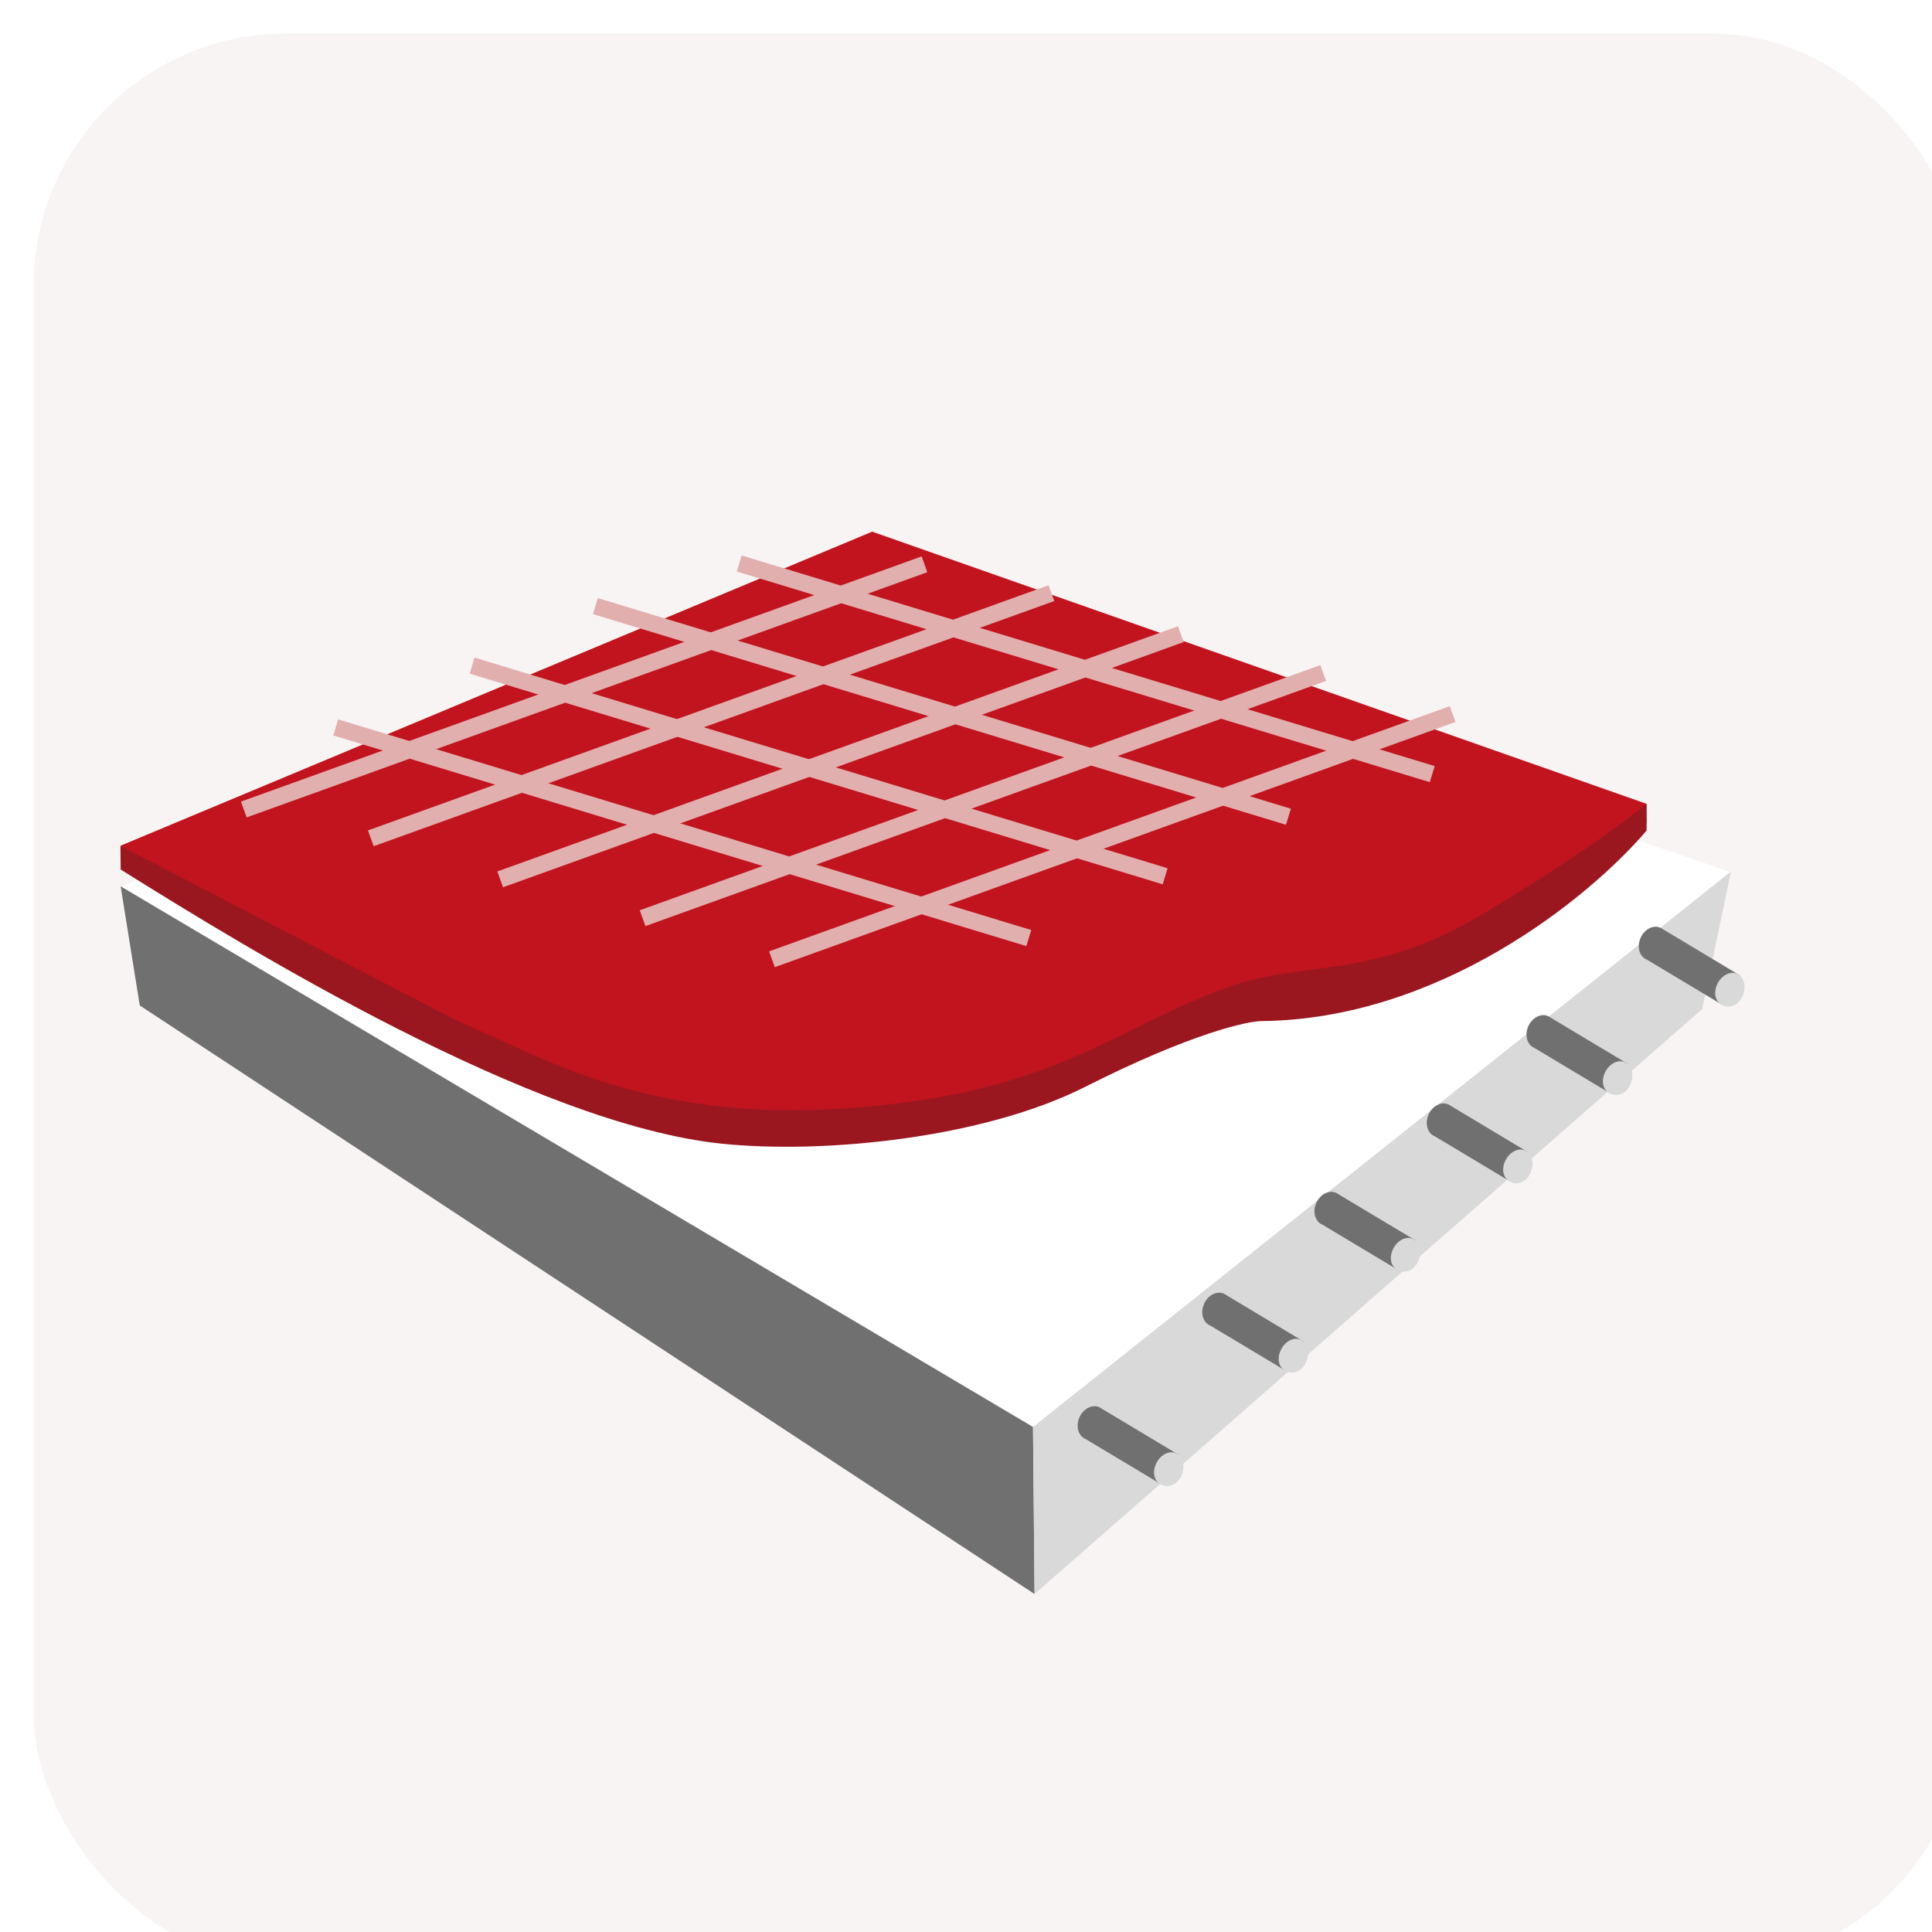 <svg width="115" height="115" viewBox="0 0 115 115" fill="none" xmlns="http://www.w3.org/2000/svg">
<g filter="url(#filter0_i_1836_1327)">
<rect width="115" height="115" rx="15" fill="#F8F4F4"/>
</g>
<g filter="url(#filter1_d_1836_1327)">
<path d="M50.91 31.882L7.182 50.809L61.492 83.293L103.036 49.928L50.91 31.882Z" fill="white"/>
<path d="M8.319 57.85L7.181 50.756L61.489 82.938L61.581 92.883L8.319 57.85Z" fill="#707070"/>
<path d="M103.035 49.875L101.322 58.061L61.58 92.884L61.489 82.938L103.035 49.875Z" fill="#D9D9D9"/>
</g>
<g filter="url(#filter2_d_1836_1327)">
<path d="M66.492 61.774C65.474 62.112 55.989 66.807 41.343 65.296C30.506 64.178 9.834 51.395 9.834 51.395L7.169 49.342L51.914 30.646L98.001 46.844L98.011 47.992C94.302 51.646 84.832 57.986 76.672 58.719C72.592 59.085 67.509 61.435 66.492 61.774Z" fill="#C1141E"/>
<path d="M27.296 59.806L7.169 49.342L7.182 50.755C14.683 55.458 31.73 65.904 42.928 67.073C49.001 67.707 58.52 66.762 64.594 63.693C71.005 60.453 74.308 59.786 75.067 59.779C85.662 59.682 94.549 52.496 98.015 48.435L98.001 46.844C96.767 47.916 92.748 50.774 87.893 53.617C81.823 57.172 77.746 56.256 73.69 57.565C67.606 59.53 64.004 63.17 54.524 64.529C39.497 66.685 32.627 61.984 27.296 59.806Z" fill="#9B171F"/>
</g>
<path d="M14.512 48.185L55.028 33.59" stroke="#E2AFAF"/>
<path d="M22.071 49.9L62.587 35.305" stroke="#E2AFAF"/>
<path d="M29.772 52.343L70.287 37.748" stroke="#E2AFAF"/>
<path d="M38.249 54.654L78.764 40.059" stroke="#E2AFAF"/>
<path d="M45.949 57.099L86.465 42.504" stroke="#E2AFAF"/>
<path d="M43.999 33.54L85.252 46.079" stroke="#E2AFAF"/>
<path d="M35.44 36.077L76.692 48.616" stroke="#E2AFAF"/>
<path d="M28.1 39.62L69.353 52.159" stroke="#E2AFAF"/>
<path d="M19.984 43.298L61.237 55.837" stroke="#E2AFAF"/>
<path fill-rule="evenodd" clip-rule="evenodd" d="M64.425 85.538C64.14 85.292 64.056 84.818 64.247 84.377C64.473 83.855 64.999 83.577 65.422 83.757C65.475 83.78 65.524 83.808 65.568 83.842L70.171 86.601L69.068 88.323L64.62 85.656C64.615 85.654 64.61 85.652 64.605 85.65C64.541 85.623 64.483 85.587 64.432 85.544L64.424 85.539L64.425 85.538Z" fill="#707070"/>
<path d="M70.332 87.815C70.096 88.362 69.587 88.572 69.163 88.391C68.74 88.211 68.562 87.708 68.799 87.162C69.035 86.615 69.57 86.318 69.993 86.499C70.416 86.679 70.568 87.268 70.332 87.815Z" fill="#D9D9D9"/>
<path fill-rule="evenodd" clip-rule="evenodd" d="M71.843 78.782C71.558 78.536 71.474 78.062 71.665 77.621C71.891 77.099 72.417 76.821 72.84 77.002C72.893 77.024 72.942 77.052 72.986 77.086L77.589 79.845L76.486 81.567L72.038 78.901C72.033 78.899 72.028 78.897 72.023 78.894C71.959 78.867 71.901 78.831 71.85 78.788L71.842 78.783L71.843 78.782Z" fill="#707070"/>
<path d="M77.751 81.059C77.514 81.606 77.005 81.816 76.582 81.635C76.158 81.455 75.981 80.953 76.217 80.406C76.453 79.859 76.988 79.562 77.412 79.743C77.835 79.923 77.987 80.513 77.751 81.059Z" fill="#D9D9D9"/>
<path fill-rule="evenodd" clip-rule="evenodd" d="M78.521 72.778C78.236 72.532 78.152 72.058 78.342 71.617C78.568 71.095 79.095 70.817 79.518 70.998C79.571 71.02 79.62 71.049 79.664 71.082L84.266 73.841L83.164 75.563L78.716 72.897C78.71 72.895 78.705 72.893 78.7 72.89C78.637 72.863 78.579 72.827 78.527 72.784L78.52 72.779L78.521 72.778Z" fill="#707070"/>
<path d="M84.428 75.055C84.192 75.602 83.683 75.812 83.259 75.631C82.836 75.451 82.659 74.949 82.895 74.402C83.131 73.855 83.666 73.558 84.089 73.739C84.513 73.919 84.665 74.509 84.428 75.055Z" fill="#D9D9D9"/>
<path fill-rule="evenodd" clip-rule="evenodd" d="M85.205 67.517C84.921 67.27 84.837 66.796 85.027 66.356C85.253 65.833 85.779 65.555 86.203 65.736C86.255 65.758 86.304 65.787 86.348 65.821L90.951 68.579L89.848 70.301L85.4 67.635C85.395 67.633 85.39 67.631 85.385 67.629C85.321 67.602 85.263 67.566 85.212 67.522L85.205 67.518L85.205 67.517Z" fill="#707070"/>
<path d="M91.113 69.793C90.877 70.34 90.367 70.55 89.944 70.37C89.52 70.189 89.343 69.687 89.579 69.14C89.816 68.594 90.35 68.297 90.774 68.477C91.197 68.657 91.349 69.247 91.113 69.793Z" fill="#D9D9D9"/>
<path fill-rule="evenodd" clip-rule="evenodd" d="M91.142 62.261C90.857 62.015 90.773 61.54 90.963 61.1C91.189 60.577 91.716 60.3 92.139 60.48C92.192 60.502 92.241 60.531 92.285 60.565L96.887 63.323L95.785 65.045L91.337 62.379C91.332 62.377 91.326 62.375 91.322 62.373C91.258 62.346 91.2 62.31 91.148 62.266L91.141 62.262L91.142 62.261Z" fill="#707070"/>
<path d="M97.049 64.538C96.813 65.084 96.303 65.294 95.88 65.114C95.456 64.933 95.279 64.431 95.515 63.884C95.751 63.338 96.286 63.041 96.71 63.221C97.133 63.402 97.285 63.991 97.049 64.538Z" fill="#D9D9D9"/>
<path fill-rule="evenodd" clip-rule="evenodd" d="M97.826 56.999C97.541 56.753 97.457 56.279 97.648 55.838C97.873 55.315 98.4 55.038 98.823 55.218C98.876 55.241 98.925 55.269 98.969 55.303L103.571 58.062L102.469 59.783L98.021 57.117C98.016 57.115 98.011 57.113 98.006 57.111C97.942 57.084 97.884 57.048 97.832 57.005L97.825 57L97.826 56.999Z" fill="#707070"/>
<path d="M103.733 59.276C103.497 59.823 102.988 60.032 102.564 59.852C102.141 59.672 101.963 59.169 102.199 58.623C102.436 58.076 102.97 57.779 103.394 57.959C103.817 58.14 103.969 58.729 103.733 59.276Z" fill="#D9D9D9"/>
<defs>
<filter id="filter0_i_1836_1327" x="0" y="0" width="117" height="117" filterUnits="userSpaceOnUse" color-interpolation-filters="sRGB">
<feFlood flood-opacity="0" result="BackgroundImageFix"/>
<feBlend mode="normal" in="SourceGraphic" in2="BackgroundImageFix" result="shape"/>
<feColorMatrix in="SourceAlpha" type="matrix" values="0 0 0 0 0 0 0 0 0 0 0 0 0 0 0 0 0 0 127 0" result="hardAlpha"/>
<feOffset dx="2" dy="2"/>
<feGaussianBlur stdDeviation="3"/>
<feComposite in2="hardAlpha" operator="arithmetic" k2="-1" k3="1"/>
<feColorMatrix type="matrix" values="0 0 0 0 0 0 0 0 0 0 0 0 0 0 0 0 0 0 0.05 0"/>
<feBlend mode="normal" in2="shape" result="effect1_innerShadow_1836_1327"/>
</filter>
<filter id="filter1_d_1836_1327" x="4.181" y="30.881" width="101.855" height="67.002" filterUnits="userSpaceOnUse" color-interpolation-filters="sRGB">
<feFlood flood-opacity="0" result="BackgroundImageFix"/>
<feColorMatrix in="SourceAlpha" type="matrix" values="0 0 0 0 0 0 0 0 0 0 0 0 0 0 0 0 0 0 127 0" result="hardAlpha"/>
<feOffset dy="2"/>
<feGaussianBlur stdDeviation="1.5"/>
<feComposite in2="hardAlpha" operator="out"/>
<feColorMatrix type="matrix" values="0 0 0 0 0 0 0 0 0 0 0 0 0 0 0 0 0 0 0.25 0"/>
<feBlend mode="normal" in2="BackgroundImageFix" result="effect1_dropShadow_1836_1327"/>
<feBlend mode="normal" in="SourceGraphic" in2="effect1_dropShadow_1836_1327" result="shape"/>
</filter>
<filter id="filter2_d_1836_1327" x="4.168" y="28.646" width="96.847" height="42.613" filterUnits="userSpaceOnUse" color-interpolation-filters="sRGB">
<feFlood flood-opacity="0" result="BackgroundImageFix"/>
<feColorMatrix in="SourceAlpha" type="matrix" values="0 0 0 0 0 0 0 0 0 0 0 0 0 0 0 0 0 0 127 0" result="hardAlpha"/>
<feOffset dy="1"/>
<feGaussianBlur stdDeviation="1.5"/>
<feComposite in2="hardAlpha" operator="out"/>
<feColorMatrix type="matrix" values="0 0 0 0 0 0 0 0 0 0 0 0 0 0 0 0 0 0 0.25 0"/>
<feBlend mode="normal" in2="BackgroundImageFix" result="effect1_dropShadow_1836_1327"/>
<feBlend mode="normal" in="SourceGraphic" in2="effect1_dropShadow_1836_1327" result="shape"/>
</filter>
</defs>
</svg>
